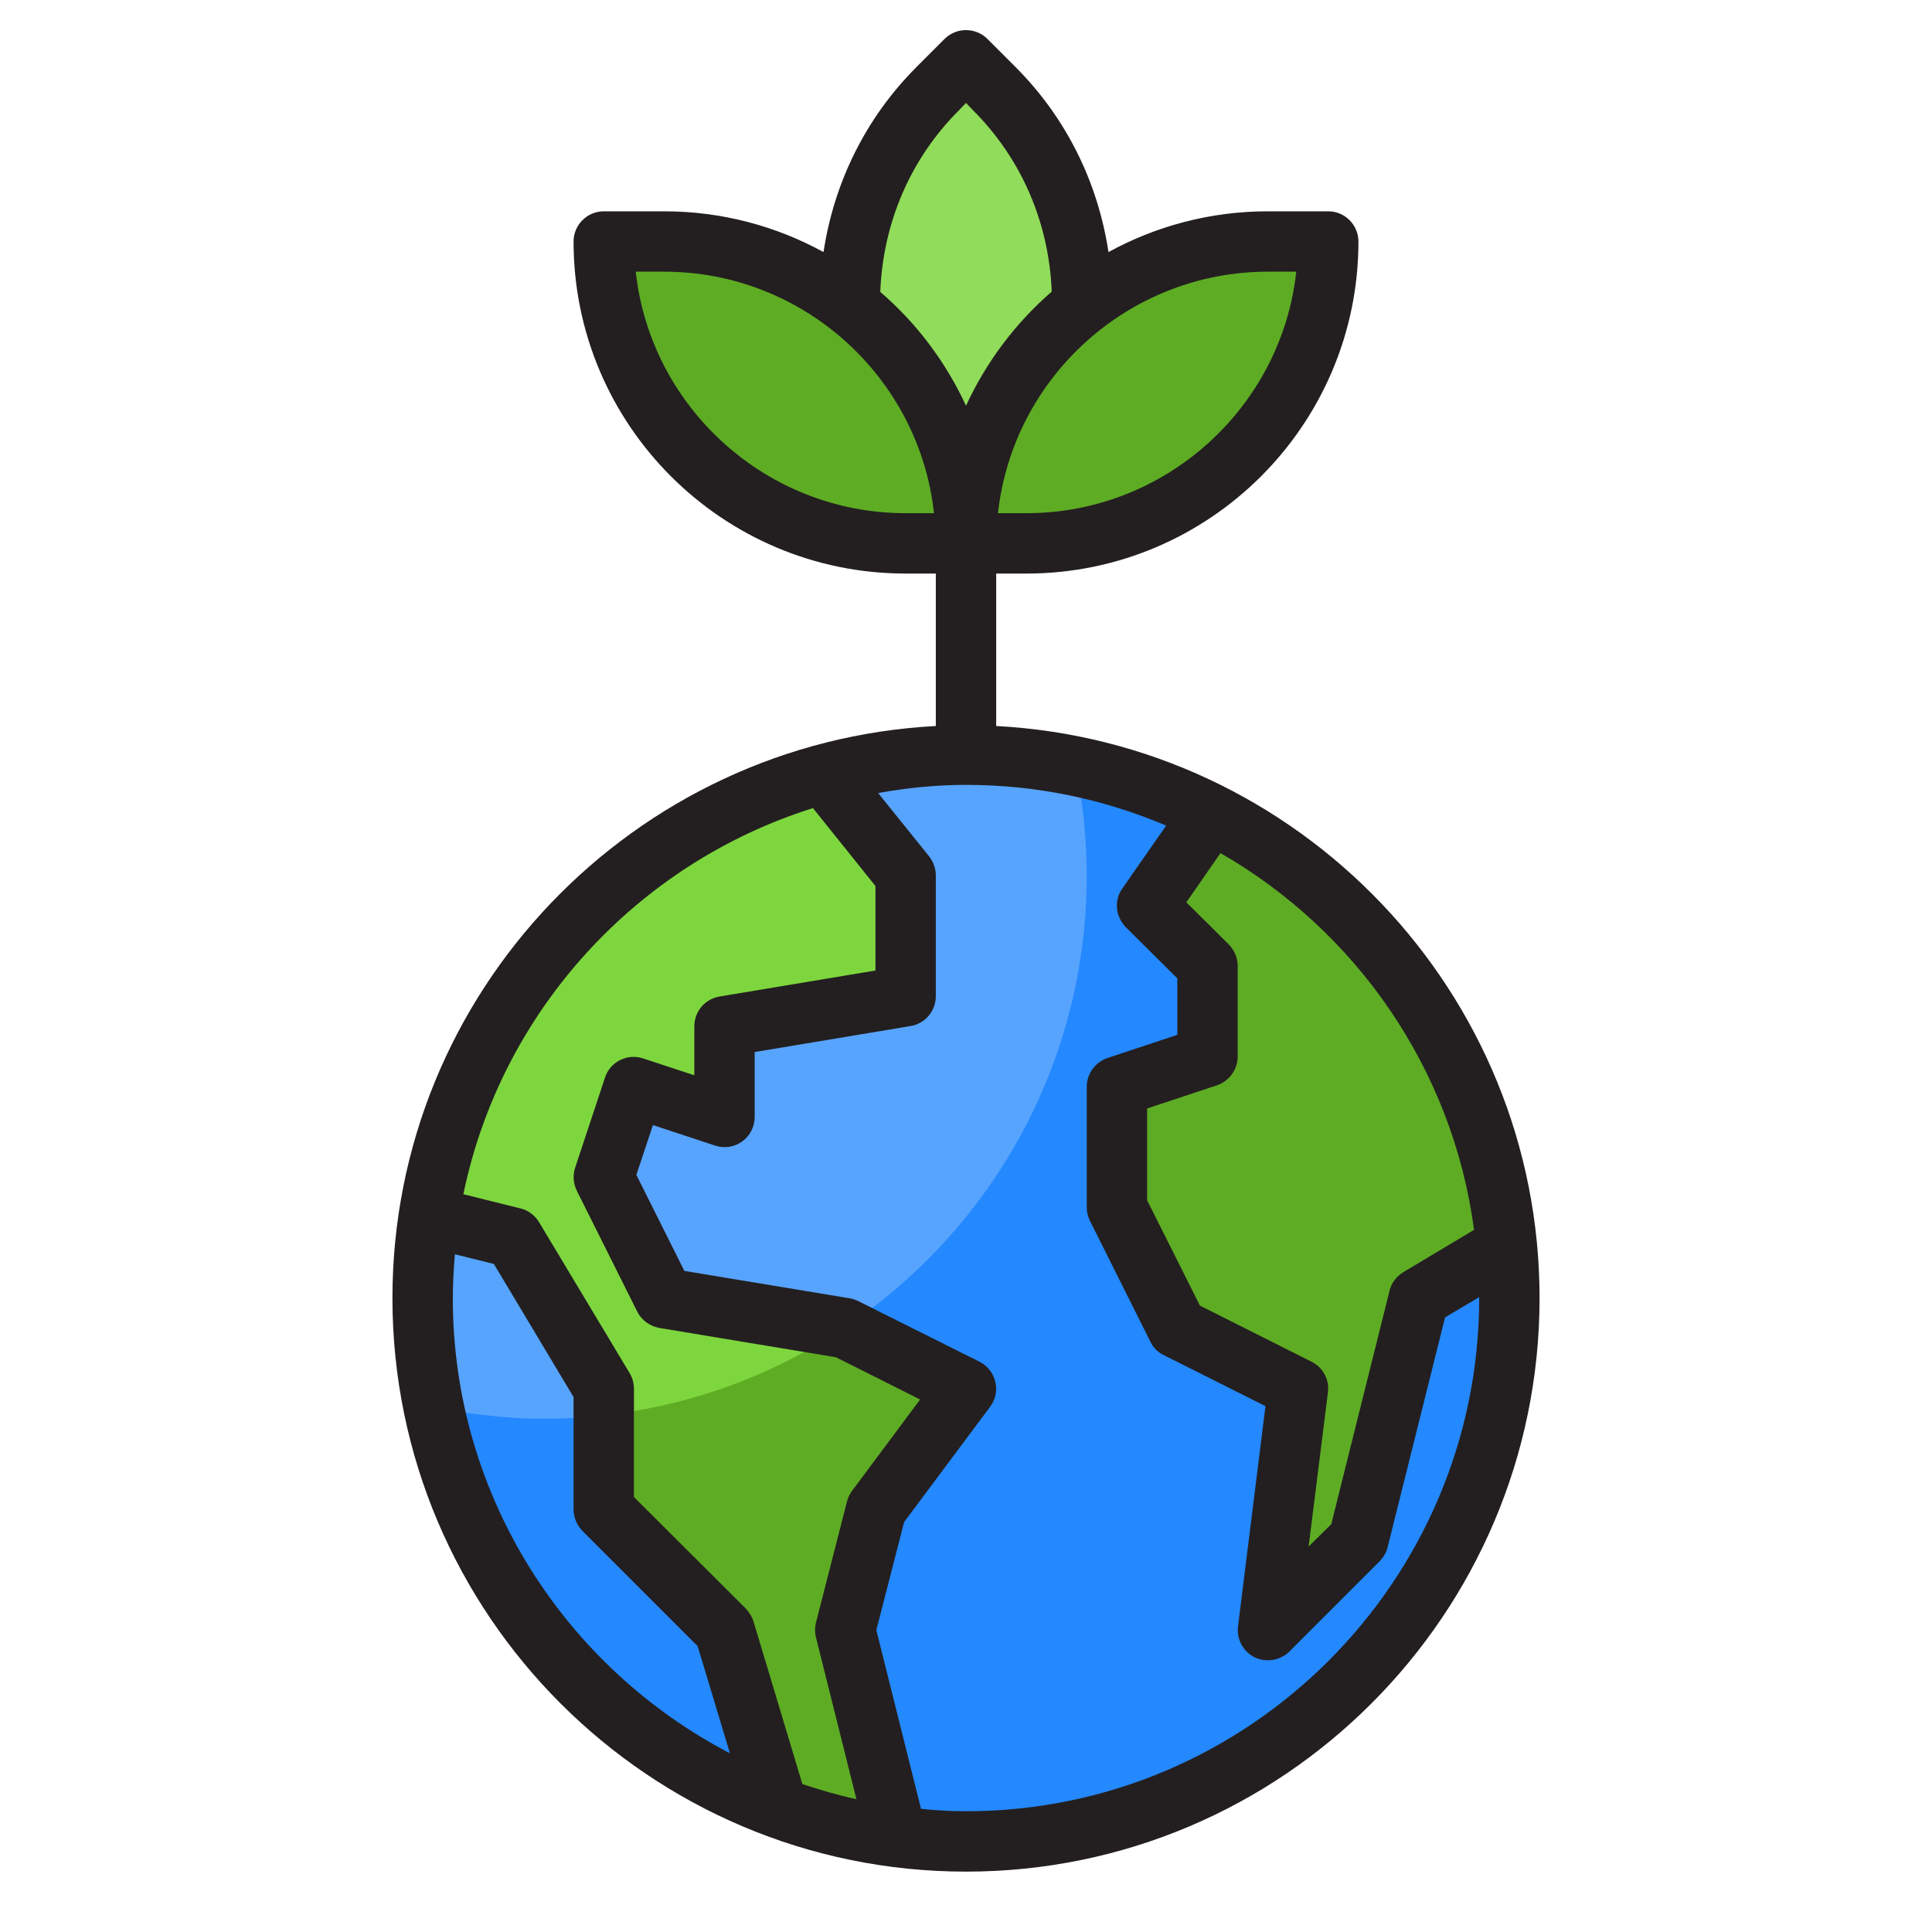 <?xml version="1.0" encoding="UTF-8"?><svg id="Layer_41" xmlns="http://www.w3.org/2000/svg" viewBox="0 0 64 64"><path d="m32.592,17.474l-.592.526-.592-.526c-4.475-3.978-4.475-10.97,0-14.948l.592-.526.592.526c4.475,3.978,4.475,10.97,0,14.948Z" style="fill:#91dc5a;"/><path d="m44,8h-2c-5.523,0-10,4.477-10,10h2c5.523,0,10-4.477,10-10Z" style="fill:#5eac24;"/><path d="m22,8h-2c0,5.523,4.477,10,10,10h2c0-5.523-4.477-10-10-10Z" style="fill:#5eac24;"/><path d="m49.912,41.255c-.603-6.266-4.423-11.579-9.785-14.301-2.443-1.24-5.199-1.954-8.127-1.954-1.626,0-3.194.235-4.692.64-6.816,1.839-12.016,7.567-13.084,14.666-.133.881-.223,1.776-.223,2.694,0,7.745,4.901,14.328,11.763,16.867,1.256.465,2.574.796,3.944.971.753.096,1.514.162,2.293.162,9.941,0,18-8.059,18-18,0-.589-.033-1.17-.088-1.745Z" style="fill:#57a4ff;"/><path d="m49.912,41.255c-.603-6.266-4.423-11.579-9.785-14.301-1.406-.714-2.919-1.246-4.505-1.576.126.615.229,1.239.29,1.876.055.575.088,1.156.088,1.745,0,9.941-8.059,18-18,18-.779,0-1.54-.066-2.293-.162-.45-.057-.892-.138-1.33-.228,1.254,6.132,5.622,11.124,11.386,13.257,1.256.465,2.574.796,3.944.971.753.096,1.514.162,2.293.162,9.941,0,18-8.059,18-18,0-.589-.033-1.17-.088-1.745Z" style="fill:#2488ff;"/><path d="m40,32v3l-3,1v4l2,4,4,2-1,8,3-3,2-8,2.912-1.745c-.603-6.266-4.423-11.579-9.785-14.301l-2.127,3.046,2,2Z" style="fill:#5eac24;"/><path d="m29.03,49.98l2.97-3.98-4-2-6-1-2-4,.99-2.99,3.01.99v-3l6-1v-4l-2.692-3.36c-6.816,1.839-12.016,7.567-13.084,14.666l2.777.694,3,5v4l4,4,1.763,5.867c1.256.465,2.574.796,3.944.971l-1.707-6.838,1.03-4.02Z" style="fill:#7ed63e;"/><path d="m29.03,49.98l2.97-3.98-4-2-.046-.008c-2.328,1.549-5.035,2.567-7.954,2.89v3.117l4,4,1.763,5.867c1.256.465,2.574.796,3.944.971l-1.707-6.838,1.03-4.02Z" style="fill:#5eac24;"/><path d="m33,24.05v-5.05h1c6.07,0,11-4.93,11-11,0-.55-.45-1-1-1h-2c-1.91,0-3.71.49-5.28,1.35-.35-2.31-1.4-4.45-3.08-6.13l-.93-.93c-.39-.39-1.03-.39-1.42,0l-.93.93c-1.68,1.68-2.73,3.82-3.08,6.13-1.57-.86-3.37-1.35-5.28-1.35h-2c-.55,0-1,.45-1,1,0,6.07,4.93,11,11,11h1v5.05c-10.01.53-18,8.81-18,18.95,0,10.48,8.52,19,19,19s19-8.52,19-19c0-10.14-7.99-18.42-18-18.95Zm7.43,4.21c4.49,2.58,7.69,7.14,8.4,12.48l-2.34,1.4c-.23.14-.4.36-.46.62l-1.93,7.73-.75.74.64-5.11c.05-.42-.16-.82-.54-1.01l-3.7-1.86-1.75-3.49v-3.04l2.32-.77c.4-.14.68-.52.68-.95v-3c0-.27-.11-.52-.29-.71l-1.41-1.4,1.13-1.63Zm1.57-19.26h.94c-.49,4.49-4.32,8-8.94,8h-.94c.49-4.49,4.32-8,8.94-8Zm-12,8c-4.62,0-8.45-3.51-8.94-8h.94c4.62,0,8.45,3.51,8.94,8h-.94Zm-.84-7.33c.09-2.29,1-4.42,2.62-6.03l.22-.23.22.23c1.62,1.61,2.53,3.74,2.62,6.02-1.2,1.04-2.17,2.33-2.84,3.78-.67-1.45-1.64-2.74-2.84-3.77Zm-14.16,33.33c0-.49.03-.97.07-1.45l1.29.32,2.64,4.41v3.72c0,.27.11.52.29.71l3.82,3.82,1.07,3.55c-5.45-2.84-9.18-8.53-9.18-15.08Zm11.58,16.1l-1.62-5.39c-.05-.16-.14-.3-.25-.42l-3.71-3.7v-3.59c0-.18-.05-.36-.14-.51l-3-5c-.14-.23-.36-.4-.62-.46l-1.89-.47c1.25-6.07,5.75-10.96,11.58-12.79l2.07,2.58v2.8l-5.16.86c-.49.08-.84.5-.84.99v1.62l-1.7-.56c-.52-.17-1.09.11-1.26.64l-.99,2.99c-.08.25-.06.52.06.76l2,4c.14.28.41.48.73.54l5.85.97,2.79,1.4-2.25,3.02c-.08.11-.14.23-.17.35l-1.03,4.02c-.04.16-.04.33,0,.49l1.34,5.36c-.61-.13-1.21-.31-1.79-.5Zm5.42.9c-.5,0-1-.03-1.49-.08l-1.48-5.92.92-3.58,2.85-3.82c.18-.24.24-.54.17-.83-.07-.29-.26-.53-.52-.66l-4-2c-.09-.05-.19-.08-.29-.1l-5.49-.91-1.59-3.18.55-1.65,2.06.68c.3.1.64.05.9-.14.26-.19.41-.49.41-.81v-2.15l5.16-.86c.49-.08.84-.5.84-.99v-4c0-.23-.08-.45-.22-.63l-1.69-2.1c.95-.17,1.92-.27,2.91-.27,2.35,0,4.59.48,6.63,1.35l-1.45,2.08c-.28.39-.23.93.11,1.28l1.71,1.7v1.87l-2.32.77c-.4.14-.68.52-.68.95v4c0,.16.04.31.11.45l2,4c.09.19.25.35.44.44l3.37,1.69-.91,7.3c-.05.42.17.83.55,1.02.14.07.29.1.44.1.26,0,.52-.1.71-.29l3-3c.12-.13.22-.29.26-.47l1.9-7.6,1.13-.67v.03c0,9.37-7.63,17-17,17Z" style="fill:#231f20;"/></svg>